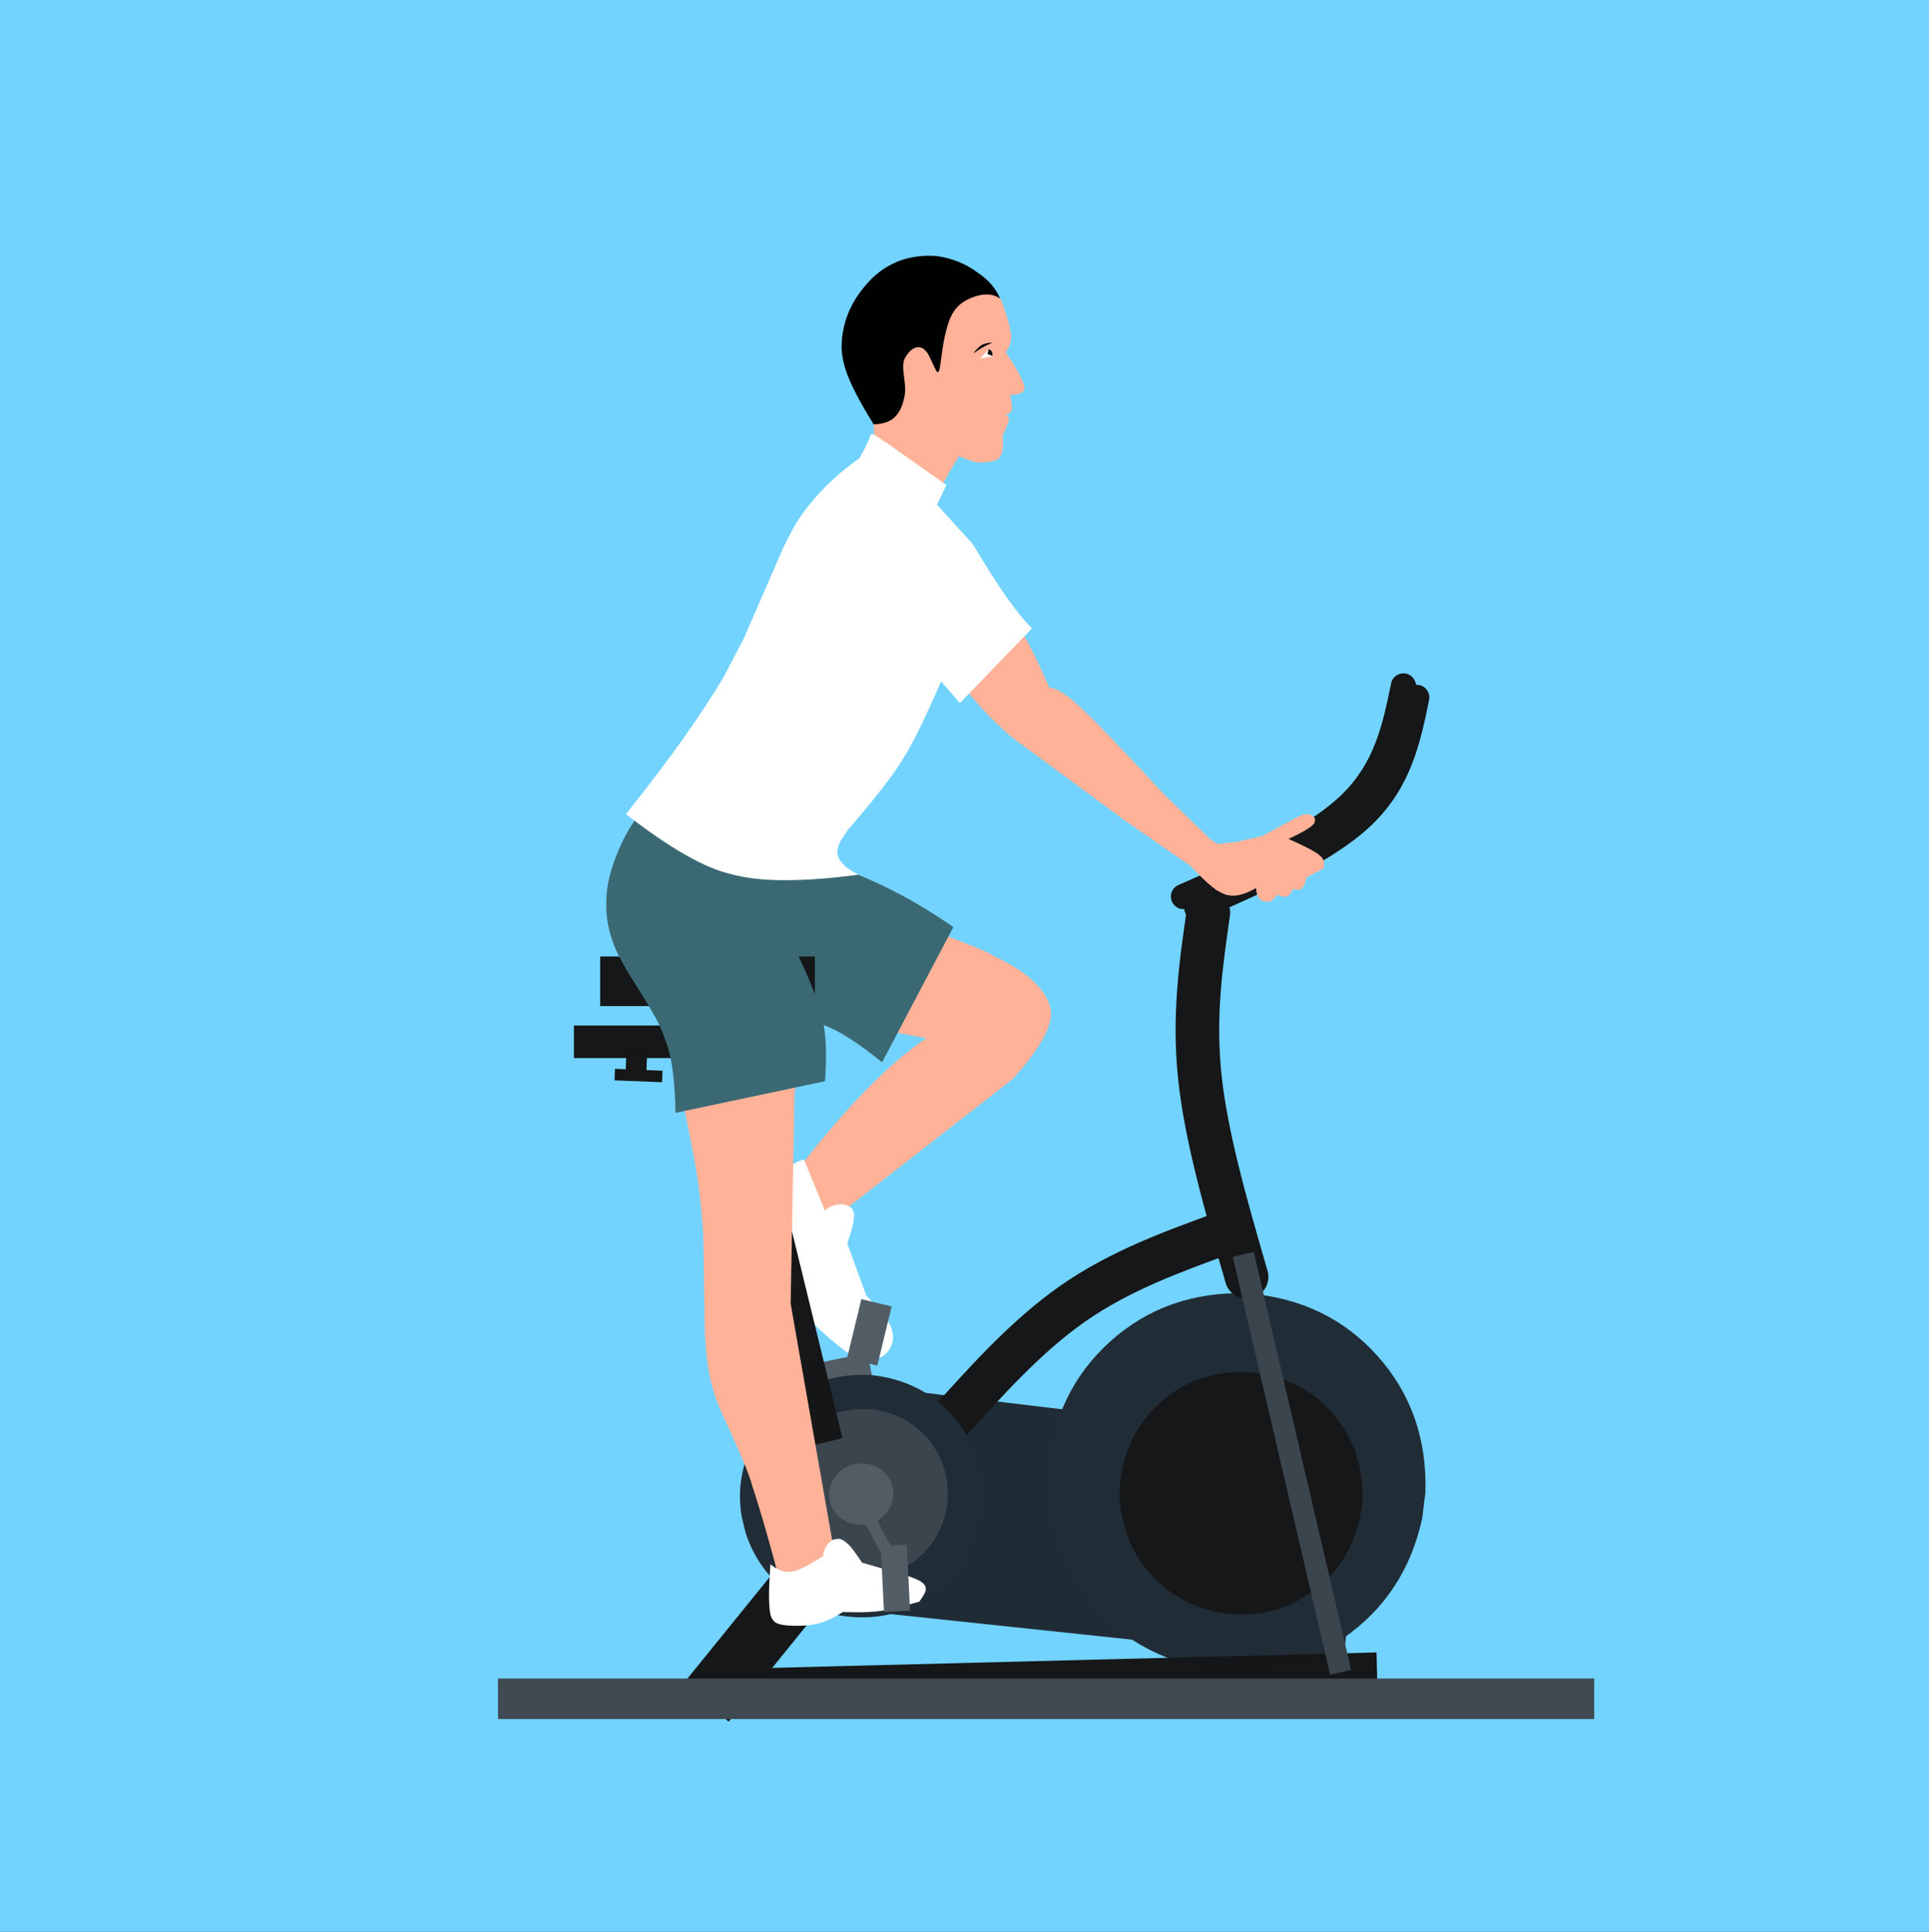 <?xml version="1.0" encoding="utf-8"?>
<svg xmlns="http://www.w3.org/2000/svg" xmlns:xlink="http://www.w3.org/1999/xlink" version= "1.1" width="1350px" height="1352px" viewBox="-216 19 1350 1352">
<rect x="-216" y="19" width="1350" height="1352" fill="#333333" stroke="none"/>
<g id="layer1">
<g style="fill:rgb(115,211,255); fill-opacity:1.0; stroke-linejoin: miter">
<path d="M-218.379,13.962L460.679,13.962L1139.737,13.963L1139.737,1372.078Q460.679,1372.079,-218.379,1372.079Q-218.379,693.02,-218.379,13.962"/>
</g>
<g style="fill:rgb(0,0,0); fill-opacity:0.996; stroke-linejoin: miter">
<path d="M484.917,230.666L484.516,229.55Q480.321,217.736,467.704,209.432Q455.741,200.589,439.641,198.2Q408.487,195.944,389.279,219.285Q373.203,238.196,372.983,262.015Q373.291,272.189,377.813,283.185Q382.972,295.988,396.059,317.062L395.662,333.574L484.917,230.666"/>
</g>
<g style="fill:rgb(255,178,152); fill-opacity:1.0; stroke-linejoin: miter">
<path d="M262.455,557.156L264.812,556.503Q280.345,551.081,301.045,560.171Q330.413,573.031,346.382,590.514Q351.768,596.342,359.042,606.812L337.825,634.61Q476.514,683.833,478.777,687.774Q512.675,703.46,518.729,722.983Q524.379,739.173,492.775,774.17L366.42,872.561Q347.212,871.088,335.18,846.908Q390.017,774.25,432.131,745.648L323.75,724.616L262.455,557.156"/>
</g>
<g style="fill:rgb(58,105,116); fill-opacity:1.0; stroke-linejoin: miter">
<path d="M214.464,634.826L215.393,638.264Q227.892,688.255,259.163,708.844Q275.681,718.475,285.648,720.209Q291.753,721.798,298.234,723.035L337.278,729.757Q349.792,732.188,359.894,736.222Q375.841,741.746,401.328,762.5L451.181,667.879Q412.262,640.565,369.752,625.554L340.431,564.276L214.464,634.826"/>
</g>
<g style="fill:rgb(255,178,152); fill-opacity:1.0; stroke-linejoin: miter">
<path d="M392.569,344.944L392.57,344.946L395.802,323.978L395.472,316.001C401.329,315.786,405.95,314.465,409.175,311.84C412.198,309.381,414.511,305.656,415.957,300.763C417.189,296.595,417.528,293.516,417.46,291.608C417.416,290.371,417.461,289.139,417.309,287.926C416.335,280.172,415.899,276.093,416.122,275.673C416.011,273.688,416.306,271.164,417.905,268.594C421.577,262.692,425.624,260.991,429.351,262.564C430.333,262.978,431.566,264.152,433.186,266.263C433.737,266.981,435.589,270.716,438.726,277.583C439.491,279.256,440.308,279.867,440.684,279.317C441.402,278.268,441.669,276.965,441.855,275.598C443.202,265.659,444.232,258.916,445.001,255.386C446.412,248.911,447.652,245.263,448.028,244.167C450.193,237.843,454.061,232.103,461.041,228.691C471.305,223.676,479.407,224.179,484.611,228.591C489.04,240.862,491.183,248.961,491.528,252.86C491.911,257.183,490.858,261.397,487.882,265.556C496.67,278.707,500.665,286.797,500.963,289.786C501.331,293.479,498.325,295.31,490.862,295.442C492.111,300.845,492.393,304.236,492.054,305.71C491.674,307.355,490.318,308.622,487.634,309.439C489.578,309.774,490.37,311.146,489.864,313.525C489.416,315.632,487.952,319.1,485.619,323.964C486.132,329.65,486.071,333.827,485.081,336.367C484.123,338.823,482.866,340.172,481.657,340.558C479.863,341.867,475.2,342.603,467.669,342.768L454.909,338.436L438.802,365.658L392.569,344.944 Z"/>
</g>
<g style="fill:rgb(0,0,0); fill-opacity:0.996; stroke-linejoin: miter">
<path d="M457.578,185.671L457.579,185.672L457.578,185.671L457.579,185.672"/>
</g>
<g style="fill:rgb(0,0,0); fill-opacity:0.996; stroke-linejoin: miter">
<path d="M465.053,266.373L465.543,265.784Q468.704,261.835,471.231,260.391Q471.795,260.077,472.38,259.846Q472.662,259.69,474.176,259.305Q475.7,258.955,478.566,258.797Q474.535,260.515,472.26,261.817Q470.031,263.041,465.053,266.373"/>
</g>
<g style="fill:rgb(0,0,0); fill-opacity:0.996; stroke-linejoin: miter">
<path d="M472.374,276.497L472.374,276.499L472.374,276.499L472.374,276.497"/>
</g>
<g style="fill:rgb(255,255,255); fill-opacity:0.996; stroke-linejoin: miter">
<path d="M469.893,269.954L469.893,269.955L475.933,263.279Q477.397,264.271,477.866,265.132Q478.382,265.927,478.889,268.247L469.893,269.954"/>
</g>
<g style="fill:rgb(0,0,0); fill-opacity:0.996; stroke-linejoin: miter">
<path d="M475.862,263.251L475.165,266.761L478.656,268.209Q478.619,266.893,478.497,266.242Q478.362,265.602,478.304,265.498Q478.221,265.266,478.104,265.058Q477.988,264.853,477.839,264.672Q477.78,264.569,477.333,264.176Q476.872,263.794,475.862,263.251"/>
</g>
<g style="fill:rgb(22,23,24); fill-opacity:1.0; stroke-linejoin: miter">
<path d="M630.379,654.486L630.379,654.486L630.379,654.487L618.039,646.435C663.946,626.237,707.509,606.936,731.782,583.694L731.782,583.694C755.221,561.251,760.869,534.708,766.912,505.308C767.89,500.55,772.541,497.485,777.299,498.463C782.058,499.441,785.123,504.092,784.145,508.851L784.145,508.851C778.183,537.851,771.826,569.709,743.95,596.401L743.95,596.401C716.908,622.294,669.844,642.863,625.124,662.538C622.404,663.735,619.264,663.478,616.775,661.854C614.286,660.23,612.785,657.459,612.785,654.487L612.785,654.487L612.785,654.486C612.785,649.627,616.724,645.689,621.582,645.689C626.44,645.689,630.379,649.627,630.379,654.486 Z"/>
</g>
<g style="fill:rgb(22,23,24); fill-opacity:1.0; stroke-linejoin: miter">
<path d="M621.03,646.472L621.03,646.472L621.03,646.473L608.693,638.42L609.007,638.282L609.005,638.283C654.801,618.134,698.218,598.867,722.434,575.68L722.434,575.68C745.873,553.237,751.52,526.694,757.563,497.295C758.542,492.536,763.192,489.471,767.951,490.449C772.71,491.427,775.775,496.078,774.796,500.837L774.796,500.837C768.835,529.838,762.477,561.696,734.601,588.387L734.601,588.387C707.62,614.223,660.711,634.755,616.09,654.386L616.089,654.387L615.774,654.525C613.056,655.722,609.915,655.464,607.426,653.84C604.937,652.216,603.437,649.445,603.437,646.473L603.437,646.473L603.437,646.472C603.437,641.614,607.375,637.675,612.233,637.675C617.092,637.675,621.03,641.614,621.03,646.472 Z"/>
</g>
<g style="fill:rgb(255,178,169); fill-opacity:0.996; stroke-linejoin: miter">
<path d="M703.741,671.637L703.741,671.638Q703.741,671.639,703.741,671.637"/>
</g>
<g style="fill:rgb(255,178,152); fill-opacity:1.0; stroke-linejoin: miter">
<path d="M620.748,600.208L636.149,609.696L648.966,608.315L667.498,604.114L689.708,592.052Q691.924,590.861,693.772,590.054Q698.091,587.82,702.042,589.628Q704.306,591.21,704.312,592.413Q704.421,594.988,702.786,596.316Q698.928,600.096,685.739,606.127Q703.815,614.173,707.421,617.551Q711.997,621.044,710.285,626.742L698.248,633.193Q696.869,639.621,694.744,641.15Q693.353,642.266,689.156,641.098Q686.577,645.885,684.055,646.575Q682.018,647.03,678.124,645.14Q674.476,650.004,671.705,650.001Q663.379,650.58,663.074,640.53Q651.538,647.127,643.763,645.595Q640.929,645.25,636.269,642.485Q633.112,640.835,625.182,633.307Q621.776,630.038,613.634,621.132L620.748,600.208"/>
</g>
<g style="fill:rgb(255,178,152); fill-opacity:1.0; stroke-linejoin: miter">
<path d="M268.92,559.513L273.24,553.589Q323.221,485.571,333.384,460.034Q341.11,442.368,343.262,434.307Q345.67,428.271,356.091,380.775Q358.538,371.322,361.776,364.85Q365.093,358.529,368.868,354.752L385.868,341.379Q388.025,339.606,394.349,330.699L447.297,352.175Q435.93,366.444,440.752,375.999Q442.774,380.625,447.346,386.215Q469.585,412.308,470.988,415.079Q477.73,424.386,484.256,435.053Q506.636,472.093,518.284,500.181Q526.191,500.805,540.465,514.402Q552.896,525.629,598.399,574.65L631.829,607.188L618.848,626.241L571.492,593.44L491.512,534.499Q456.097,503.947,437.013,464.475Q444.914,468.272,441.94,478.468Q440.202,487.183,422.879,521.207Q397.206,548.43,353.596,597.18L268.92,559.513"/>
</g>
<g style="fill:rgb(255,255,255); fill-opacity:1.0; stroke-linejoin: miter">
<path d="M359.414,883.068L359.221,881.321Q358.312,873.434,359.435,869.978Q359.865,867.384,363.079,864.624Q373.445,858.863,380.317,864.835Q381.138,865.971,381.451,867.519Q381.855,868.092,381.476,872.906Q380.876,877.898,376.95,889.192L390.283,925.822Q400.11,935.986,404.254,941.947Q407.753,946.355,408.922,952.956Q409.63,961.246,403.356,966.99Q396.589,972.375,388.045,970.741Q380.062,971.177,348.872,941.317L327.78,896.108L325.179,853.498Q332.569,840.017,336.135,836.466Q339.724,832.346,346.644,830.487L365.034,875.299L359.414,883.068"/>
</g>
<g style="fill:rgb(83,93,102); fill-opacity:0.996; stroke-linejoin: miter">
<path d="M353.797,991.685L374.177,987.481L394.558,983.276L390.955,965.814Q370.575,970.019,350.194,974.225Q351.996,982.955,353.797,991.685"/>
</g>
<g style="fill:rgb(83,93,102); fill-opacity:0.996; stroke-linejoin: miter">
<path d="M376.792,969.631L387.383,972.199L397.973,974.766Q402.992,954.059,408.011,933.353Q397.42,930.786,386.829,928.22Q381.811,948.925,376.792,969.631"/>
</g>
<g style="fill:rgb(32,44,54); fill-opacity:0.996; stroke-linejoin: miter">
<path d="M366.257,986.025L543.663,1007.283L721.069,1028.541Q718.766,1047.764,716.462,1066.987Q539.056,1045.73,361.65,1024.473Q363.953,1005.249,366.257,986.025"/>
</g>
<g style="fill:rgb(32,44,54); fill-opacity:0.996; stroke-linejoin: miter">
<path d="M387.908,1146.617L556.011,1164.411L724.115,1182.205Q730.539,1121.517,736.963,1060.828Q568.859,1043.034,400.756,1025.241Q394.332,1085.929,387.908,1146.617"/>
</g>
<g style="fill:rgb(60,70,79); fill-opacity:0.996; stroke-linejoin: miter">
<path d="M736.857,1196.263L723.712,1197.617L710.566,1198.971L736.857,1196.263"/>
</g>
<g style="fill:rgb(60,70,79); fill-opacity:0.996; stroke-linejoin: miter">
<path d="M329.597,454.334L329.597,454.335L329.597,454.335L329.597,454.335L329.597,454.334L329.597,454.335L329.597,454.335Q329.597,454.335,329.597,454.334"/>
</g>
<g style="fill:rgb(60,70,79); fill-opacity:0.996; stroke-linejoin: miter">
<path d="M329.597,454.334L329.597,454.335L329.597,454.335L329.597,454.335L329.597,454.334L329.597,454.335L329.597,454.335Q329.597,454.335,329.597,454.334"/>
</g>
<g style="fill:rgb(32,44,54); fill-opacity:0.996; stroke-linejoin: miter">
</g>
<g style="fill:rgb(32,44,54); fill-opacity:0.996; stroke-linejoin: miter">
<path d="M305.92,356.436L305.92,356.437L305.919,356.437L305.92,356.437L305.92,356.436L305.92,356.437L305.919,356.437Q305.92,356.437,305.92,356.436"/>
</g>
<g style="fill:rgb(32,44,54); fill-opacity:1.0; stroke-linejoin: miter">
<path d="M781.554,1063.647L779.345,1081.506Q767.741,1135.201,724.325,1165.355Q680.623,1195.466,624.204,1186.157Q570.511,1174.553,540.359,1131.135Q530.704,1117.106,524.854,1100.871L520.103,1084.252Q516.378,1067.164,517.349,1048.868Q521.906,992.81,561.266,957.618Q600.627,922.426,656.841,924.149Q712.897,928.706,748.087,968.068Q783.277,1007.43,781.554,1063.647"/>
</g>
<g style="fill:rgb(22,23,24); fill-opacity:1.0; stroke-linejoin: miter">
<path d="M737.22,1071.76L735.403,1083.175Q726.755,1117.382,698.212,1135.767Q669.486,1154.119,633.479,1146.883Q599.272,1138.235,580.887,1109.691Q575.003,1100.47,571.611,1089.919L568.933,1079.145Q566.923,1068.093,567.955,1056.371Q572.133,1020.489,598.185,998.779Q624.237,977.069,660.282,979.431Q696.163,983.608,717.872,1009.661Q739.582,1035.714,737.22,1071.76"/>
</g>
<g style="fill:rgb(22,23,24); fill-opacity:1.0; stroke-linejoin: miter">
<path d="M432.39,1009.279L432.39,1009.279C461.167,977.048,491.417,943.051,526.016,918.896L526.016,918.896C560.783,894.625,599.363,880.676,635.746,867.439C643.664,864.558,652.418,868.641,655.298,876.559C658.179,884.477,654.096,893.231,646.178,896.112L646.178,896.112C609.215,909.56,574.445,922.298,543.482,943.914L543.482,943.914C512.351,965.647,484.487,996.741,455.151,1029.6C449.539,1035.885,439.895,1036.431,433.61,1030.82C427.325,1025.208,426.779,1015.564,432.39,1009.279 Z"/>
</g>
<g style="fill:rgb(22,23,24); fill-opacity:1.0; stroke-linejoin: miter">
<path d="M671.688,912.667L671.688,912.667L671.688,912.668C671.688,920.265,666.098,926.704,658.577,927.772C651.056,928.84,643.894,924.212,641.779,916.915L641.763,916.859L641.758,916.842L641.775,916.899C627.742,868.489,613.136,818.278,608.507,774.16L608.507,774.16C603.824,729.539,609.364,691.602,614.577,655.517C615.782,647.178,623.518,641.395,631.857,642.599C640.196,643.804,645.98,651.541,644.775,659.88L644.775,659.88C639.532,696.17,634.615,730.607,638.852,770.976L638.852,770.976C643.14,811.837,656.823,859.219,671.08,908.404L671.096,908.46L671.101,908.477L641.176,912.668L641.176,912.667C641.176,904.241,648.006,897.411,656.432,897.411C664.858,897.411,671.688,904.241,671.688,912.667 Z"/>
</g>
<g style="fill:rgb(22,23,24); fill-opacity:0.996; stroke-linejoin: miter">
<path d="M275.853,1216.961L511.98,1210.94L748.107,1204.918Q747.732,1190.216,747.357,1175.514Q511.23,1181.536,275.103,1187.559Q275.478,1202.26,275.853,1216.961"/>
</g>
<g style="fill:rgb(22,23,24); fill-opacity:0.996; stroke-linejoin: miter">
<path d="M191.452,311.661L191.452,311.661L191.452,311.662L191.452,311.661L191.452,311.661L191.452,311.661L191.452,311.662Q191.452,311.661,191.452,311.661"/>
</g>
<g style="fill:rgb(22,23,24); fill-opacity:0.996; stroke-linejoin: miter">
<path d="M180.075,308.13L180.075,308.13L180.075,308.131L180.075,308.13L180.075,308.13L180.075,308.13L180.075,308.131Q180.075,308.13,180.075,308.13"/>
</g>
<g style="fill:rgb(22,23,24); fill-opacity:0.996; stroke-linejoin: miter">
<path d="M361.174,1140.957L345.095,1127.929L329.015,1114.902Q295.413,1156.373,261.812,1197.845Q277.891,1210.873,293.97,1223.902L361.174,1140.957"/>
</g>
<g style="fill:rgb(22,23,24); fill-opacity:0.996; stroke-linejoin: miter">
<path d="M205.685,815.065L205.685,815.066L205.685,815.066L205.685,815.066L205.685,815.065L205.685,815.066L205.685,815.066Q205.685,815.066,205.685,815.065"/>
</g>
<g style="fill:rgb(22,23,24); fill-opacity:0.996; stroke-linejoin: miter">
<path d="M205.685,815.065L205.685,815.066L205.685,815.066L205.685,815.066L205.685,815.065L205.685,815.066L205.685,815.066Q205.685,815.066,205.685,815.065"/>
</g>
<g style="fill:rgb(60,70,79); fill-opacity:0.996; stroke-linejoin: miter">
<path d="M646.776,898.644L654.115,896.935L661.455,895.226Q695.517,1041.456,729.579,1187.687Q722.24,1189.397,714.901,1191.107L646.776,898.644"/>
</g>
<g style="fill:rgb(32,44,54); fill-opacity:1.0; stroke-linejoin: miter">
<path d="M471.497,1073.787L469.68,1085.201Q461.032,1119.409,432.489,1137.794Q403.764,1156.146,367.756,1148.91Q333.549,1140.262,315.164,1111.718Q309.28,1102.497,305.888,1091.946L303.21,1081.171Q301.2,1070.12,302.232,1058.398Q306.41,1022.516,332.462,1000.806Q358.514,979.096,394.56,981.458Q430.44,985.635,452.15,1011.688Q473.859,1037.74,471.497,1073.787"/>
</g>
<g style="fill:rgb(60,70,79); fill-opacity:0.996; stroke-linejoin: miter">
<path d="M447.162,1069.74L445.892,1077.714Q439.85,1101.611,419.91,1114.454Q399.842,1127.274,374.687,1122.218Q350.79,1116.177,337.947,1096.237Q333.836,1089.795,331.466,1082.424L329.596,1074.897Q328.192,1067.176,328.913,1058.987Q331.832,1033.921,350.032,1018.755Q368.232,1003.589,393.414,1005.24Q418.48,1008.158,433.646,1026.358Q448.812,1044.559,447.162,1069.74"/>
</g>
<g style="fill:rgb(22,23,24); fill-opacity:0.996; stroke-linejoin: miter">
<path d="M275.286,720.972L286.6,718.212L297.913,715.451Q335.748,870.479,373.583,1025.507Q362.27,1028.268,350.956,1031.03Q313.121,876.001,275.286,720.972"/>
</g>
<g style="fill:rgb(22,23,24); fill-opacity:0.996; stroke-linejoin: miter">
<path d="M204.016,688.409L279.151,688.409L354.287,688.41Q354.287,705.762,354.287,723.113Q279.151,723.114,204.016,723.114Q204.016,705.762,204.016,688.409"/>
</g>
<g style="fill:rgb(22,23,24); fill-opacity:0.996; stroke-linejoin: miter">
<path d="M185.657,736.723L240.4,736.723L295.143,736.724Q295.143,748.121,295.143,759.519Q240.4,759.519,185.657,759.52Q185.657,748.121,185.657,736.723"/>
</g>
<g style="fill:rgb(22,23,24); fill-opacity:0.996; stroke-linejoin: miter">
<path d="M222.6,750.029L229.849,750.313L237.099,750.597Q236.714,760.446,236.329,770.295Q229.079,770.012,221.829,769.729Q222.214,759.879,222.6,750.029"/>
</g>
<g style="fill:rgb(22,23,24); fill-opacity:0.996; stroke-linejoin: miter">
<path d="M214.377,767.053L231.016,767.705L247.654,768.356Q247.497,772.386,247.339,776.417Q230.701,775.767,214.062,775.116Q214.22,771.085,214.377,767.053"/>
</g>
<g style="fill:rgb(22,23,24); fill-opacity:0.996; stroke-linejoin: miter">
<path d="M116.787,416.366L116.787,416.366L116.787,416.367L116.787,416.366L116.787,416.366L116.787,416.366L116.787,416.367Q116.787,416.366,116.787,416.366"/>
</g>
<g style="fill:rgb(255,178,152); fill-opacity:1.0; stroke-linejoin: miter">
<path d="M319.395,640.956L325.815,654.97Q345.741,695.135,346.727,726.162Q347.879,743.014,340.057,783.551L337.335,931.367L368.62,1109.707Q360.856,1124.096,354.143,1126.381Q348.74,1129.545,329.86,1126.041Q318.259,1082.196,310.38,1058.73Q308.03,1048.459,287.465,1004.163Q283.367,994.346,280.756,982.446Q278.259,970.308,277.549,954.956Q277.085,956.209,276.336,889.561Q276.231,876.927,273.169,851.254Q271.558,836.396,263.255,796.522L248.509,733.621Q229.599,704.477,221.265,686.57Q215.456,673.016,214.644,667.717Q212.975,660.46,212.829,652.965Q213.912,585.345,278.77,543.395Q287.136,551.512,296.32,556.978L330.414,573.888Q337.855,579.331,359.902,606.238L319.395,640.956"/>
</g>
<g style="fill:rgb(255,255,255); fill-opacity:1.0; stroke-linejoin: miter">
<path d="M360.615,1124.976L360.615,1124.977Q358.635,1109.293,360.978,1103.847Q362.29,1100.301,364.758,1098.152Q366.904,1095.989,370.881,1095.974Q373.813,1096.065,377.689,1099.846Q380.114,1101.84,387.337,1112.702L416.818,1121.206Q421.228,1122.517,424.845,1124.045Q432.281,1127.102,431.845,1131.23Q432.259,1133.205,427.39,1139.924L415.977,1143.146Q403.23,1146.45,396.216,1146.91Q389.024,1147.689,373.905,1147.2Q363.044,1153.978,355.571,1155.48Q347.186,1157.461,335.031,1156.616Q329.644,1156.22,326.99,1154.664Q324.179,1153.095,323.092,1148.498Q321.236,1139.3,323.219,1113.792Q331.212,1120.314,338.578,1118.82Q344.923,1118.036,362.633,1106.388L360.615,1124.976"/>
</g>
<g style="fill:rgb(83,93,102); fill-opacity:0.996; stroke-linejoin: miter">
<path d="M409.09,1062.115L409.22,1065.034Q408.779,1073.951,402.347,1080.009Q395.865,1086.069,386.148,1086.186Q376.824,1085.858,370.554,1079.773Q368.543,1077.804,367.108,1075.374L365.846,1072.851Q364.743,1070.225,364.393,1067.271Q363.587,1058.176,369.199,1051.428Q374.81,1044.679,384.28,1043.355Q393.803,1042.488,400.804,1047.782Q407.804,1053.075,409.09,1062.115"/>
</g>
<g style="fill:rgb(83,93,102); fill-opacity:0.996; stroke-linejoin: miter">
<path d="M383.633,1074.171L387.346,1072.194L391.059,1070.216Q401.519,1089.847,411.979,1109.478Q408.267,1111.457,404.554,1113.436L383.633,1074.171"/>
</g>
<g style="fill:rgb(83,93,102); fill-opacity:0.996; stroke-linejoin: miter">
<path d="M220.848,873.006L220.849,873.007L220.849,873.007L220.849,873.007L220.848,873.006L220.849,873.007L220.849,873.007Q220.849,873.007,220.848,873.006"/>
</g>
<g style="fill:rgb(83,93,102); fill-opacity:0.996; stroke-linejoin: miter">
<path d="M400.407,1100.955L409.528,1100.515L418.65,1100.075Q419.766,1123.169,420.883,1146.263Q411.761,1146.705,402.64,1147.146Q401.523,1124.051,400.407,1100.955"/>
</g>
<g style="fill:rgb(83,93,102); fill-opacity:0.996; stroke-linejoin: miter">
<path d="M263.702,860.017L263.702,860.017L263.702,860.018L263.702,860.017L263.702,860.017L263.702,860.017L263.702,860.018Q263.702,860.017,263.702,860.017"/>
</g>
<g style="fill:rgb(83,93,102); fill-opacity:0.996; stroke-linejoin: miter">
<path d="M263.702,860.017L263.702,860.017L263.702,860.018L263.702,860.017L263.702,860.017L263.702,860.017L263.702,860.018Q263.702,860.017,263.702,860.017"/>
</g>
<g style="fill:rgb(64,74,83); fill-opacity:0.996; stroke-linejoin: miter">
<path d="M132.513,1193.745L516.113,1193.745L899.714,1193.745Q899.714,1207.931,899.714,1222.117Q516.113,1222.117,132.513,1222.117Q132.513,1207.931,132.513,1193.745"/>
</g>
<g style="fill:rgb(255,0,0); fill-opacity:0.996; stroke-linejoin: miter">
<path d="M649.045,160.012L649.045,160.014L649.045,160.012L649.045,160.014"/>
</g>
<g style="fill:rgb(7,2,0); fill-opacity:0.996; stroke-linejoin: miter">
<path d="M515.328,428.294L515.328,428.294L515.328,428.294L515.328,428.294"/>
</g>
<g style="fill:rgb(58,105,116); fill-opacity:1.0; stroke-linejoin: miter">
<path d="M266.857,540.061L263.341,544.862L231.493,588.043Q222.833,601.029,219.755,607.664Q208.213,631.833,208.313,650.531Q207.782,666.085,214.309,681.912Q215.074,684.549,222.309,697.591Q243.326,731.225,243.953,733.589Q245.688,736.154,250.319,748.675Q256.06,763.713,256.745,797.858L361.375,775.7Q363.352,747.673,359.684,732.636Q356.848,717.782,341.862,686.026L370.236,624.303L266.857,540.061"/>
</g>
<g style="fill:rgb(255,0,10); fill-opacity:0.996; stroke-linejoin: miter">
<path d="M439.851,744.07L439.85,744.07L439.85,744.071L439.851,744.07"/>
</g>
<g style="fill:rgb(255,255,255); fill-opacity:1.0; stroke-linejoin: miter">
<path d="M385.441,339.731L386.922,337.052Q392.619,326.785,393.167,323.347Q393.524,322.443,394.985,323.008Q396.281,323.277,406.369,330.265L446.375,358.459L439.727,372.291L464.63,399.564Q491.593,444.843,506.277,458.765L455.764,511.075L442.648,495.851Q425.414,535.689,415.358,551.014Q406.252,566.324,377.232,600.077Q371.433,608.443,371.443,609.554Q365.362,621.377,384.792,631.196Q325.409,639.034,296.064,630.884Q268.564,624.893,222.071,588.798Q267.619,531.656,290.797,492.146L304.549,465.867L332.259,402.106Q340.414,385.722,342.295,383.507Q358.201,359.029,385.441,339.731"/>
</g>
</g>
</svg>